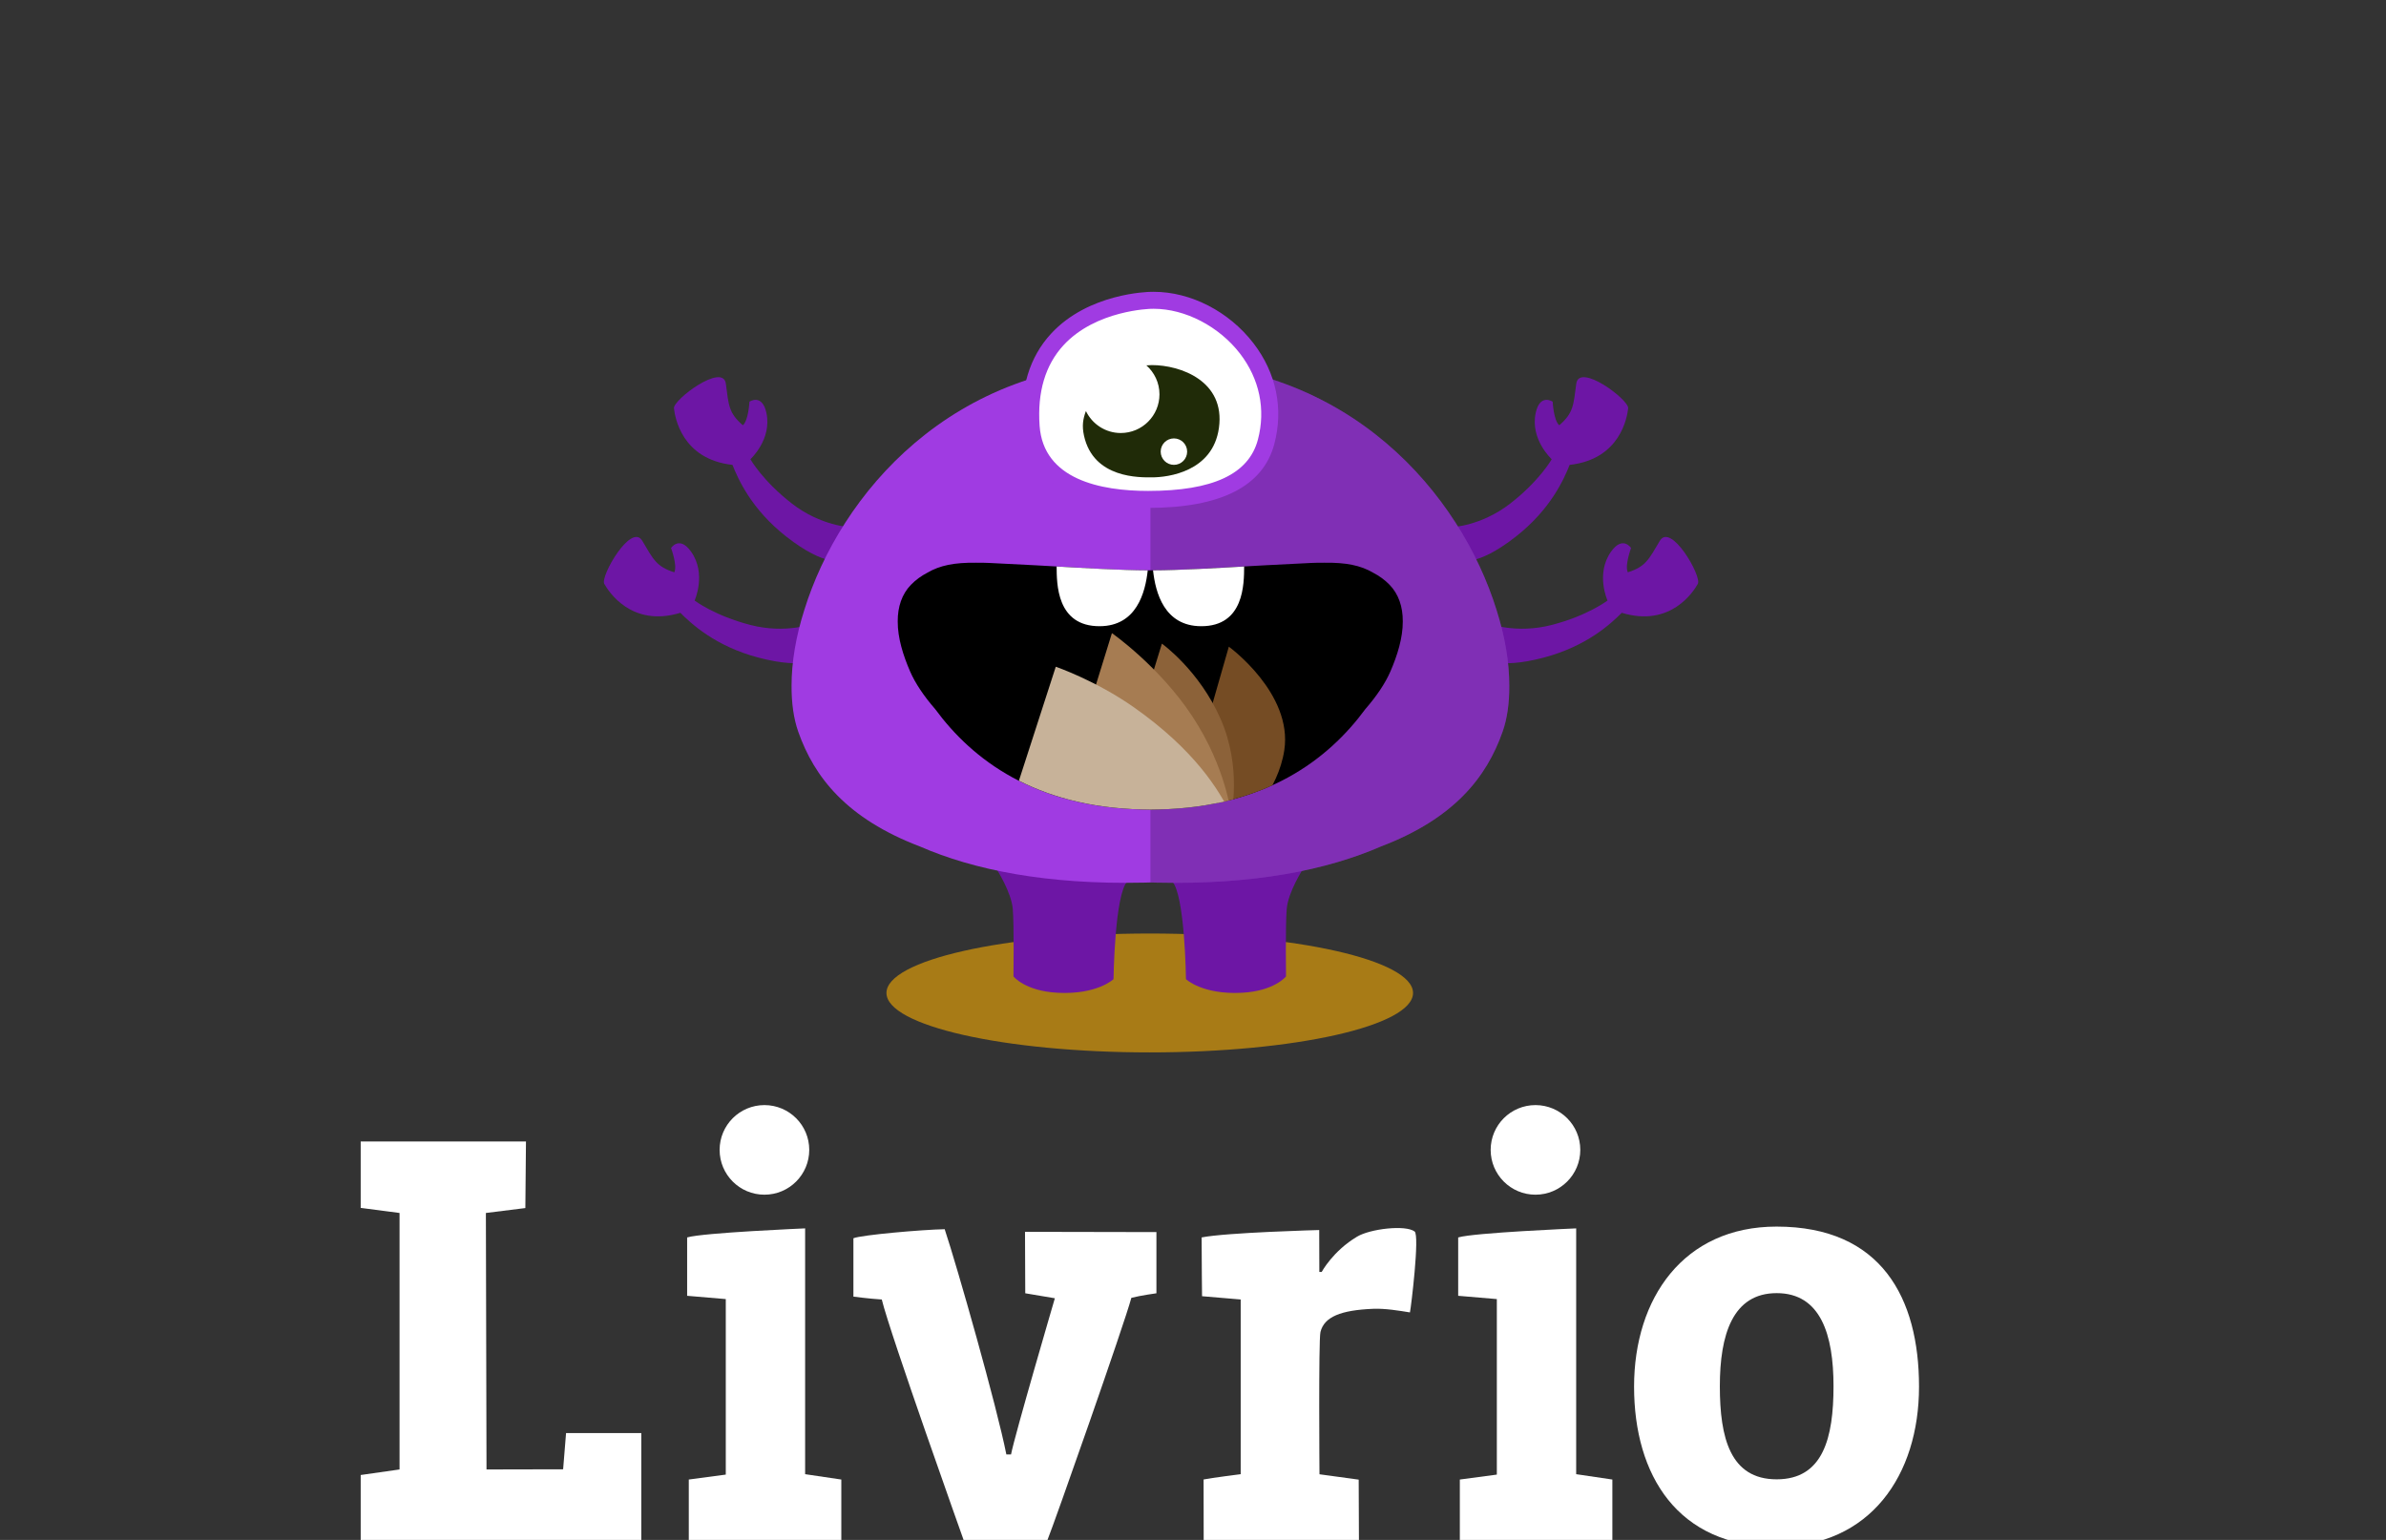 <?xml version="1.0" encoding="utf-8"?>
<!-- Generator: Adobe Illustrator 16.0.0, SVG Export Plug-In . SVG Version: 6.00 Build 0)  -->
<!DOCTYPE svg PUBLIC "-//W3C//DTD SVG 1.1//EN" "http://www.w3.org/Graphics/SVG/1.1/DTD/svg11.dtd">
<svg version="1.1" id="Layer_1" xmlns="http://www.w3.org/2000/svg" xmlns:xlink="http://www.w3.org/1999/xlink" x="0px" y="0px"
	 width="320px" height="206.586px" viewBox="0 0 320 206.586" enable-background="new 0 0 320 206.586" xml:space="preserve">
<rect x="0" y="0" width="320" height="206.586" fill="#333333" stroke="none"/>
<path fill="#6D16A5" d="M114.055,70.719c0,0-3.923-0.126-7.846-3.164c-3.924-3.038-5.569-5.949-5.569-5.949s2.91-2.658,2.151-6.202
	c-0.571-2.666-2.278-1.519-2.278-1.519s-0.126,2.532-0.886,3.164c-1.898-1.646-1.898-2.658-2.278-5.569
	c-0.376-2.886-7.087,2.151-6.961,3.291c0.127,1.139,1.013,6.834,7.848,7.594c0.759,1.898,2.531,5.948,7.214,9.618
	c5.34,4.185,7.468,3.165,7.468,3.165L114.055,70.719z"/>
<path fill="#6D16A5" d="M109.08,83.648c0,0-3.656,1.431-8.459,0.186c-4.803-1.245-7.463-3.271-7.463-3.271s1.627-3.59-0.467-6.547
	c-1.576-2.226-2.692-0.498-2.692-0.498s0.882,2.375,0.433,3.257c-2.394-0.764-2.793-1.694-4.289-4.22
	c-1.484-2.504-5.666,4.771-5.1,5.768c0.565,0.998,3.625,5.882,10.205,3.886c1.447,1.446,4.671,4.469,10.422,5.996
	c6.558,1.741,8.111-0.036,8.111-0.036L109.08,83.648z"/>
<path fill="#6D16A5" d="M194.694,70.719c0,0,3.924-0.126,7.847-3.164c3.924-3.038,5.569-5.949,5.569-5.949s-2.911-2.658-2.151-6.202
	c0.571-2.666,2.278-1.519,2.278-1.519s0.126,2.532,0.886,3.164c1.898-1.646,1.898-2.658,2.278-5.569
	c0.376-2.886,7.087,2.151,6.961,3.291c-0.127,1.139-1.013,6.834-7.847,7.594c-0.76,1.898-2.532,5.948-7.215,9.618
	c-5.339,4.185-7.467,3.165-7.467,3.165L194.694,70.719z"/>
<path fill="#6D16A5" d="M199.67,83.648c0,0,3.655,1.431,8.459,0.186s7.463-3.271,7.463-3.271s-1.628-3.59,0.467-6.547
	c1.576-2.226,2.692-0.498,2.692-0.498s-0.882,2.375-0.433,3.257c2.394-0.764,2.793-1.694,4.29-4.22
	c1.482-2.504,5.665,4.771,5.099,5.768c-0.564,0.998-3.625,5.882-10.204,3.886c-1.446,1.446-4.672,4.469-10.422,5.996
	c-6.558,1.741-8.11-0.036-8.11-0.036L199.67,83.648z"/>
<path fill="#A87B16" d="M189.511,133.206c0,4.404-15.81,7.974-35.312,7.974c-19.502,0-35.311-3.57-35.311-7.974
	s15.809-7.973,35.311-7.973C173.701,125.232,189.511,128.802,189.511,133.206"/>
<path fill="#6D16A5" d="M133.641,116.569c0,0,2.008,3.104,2.19,5.385c0.183,2.282,0.092,9.036,0.092,9.036s1.557,1.965,5.933,2.191
	c5.294,0.273,7.485-1.826,7.485-1.826s0.141-11.408,1.875-13.143C146.469,118.212,133.641,116.569,133.641,116.569"/>
<path fill="#6D16A5" d="M174.756,116.569c0,0-2.008,3.104-2.189,5.385c-0.183,2.282-0.092,9.036-0.092,9.036
	s-1.558,1.965-5.932,2.191c-5.295,0.273-7.485-1.826-7.485-1.826s-0.141-11.408-1.876-13.143
	C161.93,118.212,174.756,116.569,174.756,116.569"/>
<path fill="#A03BE2" d="M202.418,91.967c0.003-3.084-0.566-6.559-1.718-10.167c-4.773-15.345-19.577-33.259-45.499-33.259
	c-0.307,0-0.608,0.007-0.912,0.012c-0.303-0.004-0.605-0.012-0.911-0.012c-25.922,0-40.726,17.914-45.499,33.259
	c-1.152,3.608-1.721,7.083-1.718,10.167c-0.017,2.343,0.282,4.446,0.894,6.188c2.138,6.078,6.46,11.645,16.336,15.406
	c7.162,3.121,16.944,5.135,30.037,4.844c0.291-0.007,0.574-0.015,0.861-0.022c0.287,0.007,0.57,0.016,0.86,0.022
	c13.093,0.291,22.875-1.724,30.038-4.844c9.875-3.761,14.197-9.328,16.336-15.406C202.136,96.414,202.435,94.311,202.418,91.967"/>
<g opacity="0.2">
	<g>
		<defs>
			<rect id="SVGID_1_" x="154.29" y="48.541" width="48.128" height="69.892"/>
		</defs>
		<clipPath id="SVGID_2_">
			<use xlink:href="#SVGID_1_"  overflow="visible"/>
		</clipPath>
		<path clip-path="url(#SVGID_2_)" d="M200.7,81.8c-4.773-15.345-19.577-33.259-45.499-33.259c-0.307,0-0.608,0.007-0.912,0.012
			v69.829c0.286,0.007,0.57,0.016,0.86,0.022c13.092,0.291,22.875-1.723,30.038-4.844c9.875-3.761,14.197-9.328,16.336-15.406
			c0.612-1.741,0.911-3.844,0.895-6.188C202.421,88.883,201.852,85.409,200.7,81.8"/>
	</g>
</g>
<path fill="#FFFFFF" d="M153.984,66.996c6.645,0,14.111-1.266,15.82-7.72c2.797-10.565-6.834-19.238-15.441-18.985
	c0,0-17.238,0.204-16.074,16.897C138.859,65.351,147.339,66.996,153.984,66.996"/>
<path fill="#A03BE2" d="M153.983,68.135c-10.363,0-16.34-3.86-16.829-10.869c-0.361-5.163,0.92-9.369,3.807-12.501
	c5.026-5.453,13.05-5.609,13.388-5.614c0.115-0.003,0.248-0.005,0.382-0.005c4.977,0,10.102,2.642,13.375,6.896
	c3.062,3.976,4.055,8.779,2.799,13.524C169.4,65.253,163.708,68.135,153.983,68.135 M154.732,41.424
	c-0.112,0-0.223,0.001-0.335,0.004c-0.092,0.001-7.423,0.162-11.771,4.892c-2.438,2.652-3.515,6.282-3.2,10.787
	c0.505,7.231,8.195,8.75,14.557,8.75c8.681,0,13.496-2.249,14.72-6.874c1.071-4.046,0.219-8.149-2.4-11.551
	C163.494,43.782,158.952,41.424,154.732,41.424"/>
<path fill="#202B08" d="M154.49,48.976c-0.245,0-0.495,0.014-0.746,0.037c1.076,0.951,1.759,2.337,1.759,3.887
	c0,2.866-2.323,5.189-5.189,5.189c-2.062,0-3.838-1.206-4.675-2.947c-0.401,1.063-0.544,1.989-0.262,3.287
	c1.266,5.823,7.594,5.609,9.113,5.609c2.152,0,8.164-0.747,8.986-6.622C164.362,51.088,158.287,48.976,154.49,48.976"/>
<path fill="#FFFFFF" d="M159.215,60.586c0,0.98-0.794,1.774-1.774,1.774s-1.774-0.793-1.774-1.774c0-0.979,0.795-1.773,1.774-1.773
	S159.215,59.606,159.215,60.586"/>
<path d="M188.135,83.374c0.015-1.971-0.564-3.679-1.773-4.924c-0.647-0.668-1.385-1.196-2.189-1.612
	c-1.705-1.01-3.684-1.381-6.527-1.348c-0.59-0.007-1.186,0.003-1.787,0.03c-8.377,0.375-16.266,0.988-21.592,0.994
	c-5.326-0.006-13.215-0.619-21.592-0.994c-0.601-0.027-1.197-0.037-1.786-0.03c-2.844-0.033-4.823,0.338-6.528,1.348
	c-0.804,0.416-1.541,0.944-2.189,1.612c-1.209,1.246-1.788,2.953-1.773,4.924c-0.013,2.195,0.728,4.558,1.67,6.721
	c0.676,1.55,1.819,3.269,3.341,5.016c5.033,6.848,13.405,13.14,27.717,13.479c0.354,0.012,0.709,0.02,1.066,0.02
	c0.025,0,0.05-0.001,0.075-0.001c0.026,0,0.049,0.001,0.075,0.001c0.356,0,0.71-0.007,1.065-0.02
	c14.312-0.339,22.684-6.631,27.717-13.479c1.523-1.747,2.666-3.466,3.342-5.016C187.406,87.931,188.147,85.569,188.135,83.374"/>
<path fill="#FFFFFF" d="M154.641,76.51c0.324,2.991,1.504,7.46,6.412,7.496c5.848,0.042,5.789-5.768,5.807-8.01
	C163.815,76.174,158.043,76.51,154.641,76.51"/>
<path fill="#FFFFFF" d="M153.93,76.51c-0.324,2.991-1.504,7.46-6.411,7.496c-5.848,0.042-5.79-5.768-5.808-8.01
	C144.756,76.174,150.528,76.51,153.93,76.51"/>
<g>
	<defs>
		<path id="SVGID_3_" d="M175.882,75.52c-8.378,0.375-16.267,0.988-21.592,0.994c-5.326-0.006-13.214-0.619-21.593-0.994
			c-0.6-0.027-1.195-0.037-1.785-0.03c-2.844-0.033-4.823,0.338-6.529,1.348c-0.804,0.415-1.54,0.944-2.188,1.612
			c-1.209,1.246-1.788,2.953-1.773,4.924c-0.013,2.195,0.728,4.558,1.67,6.721c0.676,1.55,1.818,3.269,3.341,5.016
			c5.033,6.848,13.405,13.14,27.717,13.479c0.355,0.012,0.709,0.02,1.065,0.02c0.025,0,0.05,0,0.076-0.001
			c0.025,0.001,0.05,0.001,0.076,0.001c0.355,0,0.71-0.007,1.064-0.02c14.312-0.339,22.683-6.631,27.717-13.479
			c1.522-1.747,2.665-3.465,3.341-5.016c0.942-2.163,1.683-4.525,1.671-6.72c0.015-1.972-0.564-3.679-1.773-4.924
			c-0.649-0.668-1.386-1.197-2.189-1.612c-1.706-1.01-3.685-1.381-6.528-1.348c-0.125-0.001-0.249-0.002-0.373-0.002
			C176.827,75.488,176.355,75.499,175.882,75.52"/>
	</defs>
	<clipPath id="SVGID_4_">
		<use xlink:href="#SVGID_3_"  overflow="visible"/>
	</clipPath>
	<path clip-path="url(#SVGID_4_)" fill="#754C24" d="M165.111,109.3l2.191,0.6c0,0,4.111-3.826,4.941-9.248
		c1.17-7.647-7.437-13.9-7.437-13.9l-2.562,8.933L165.111,109.3z"/>
	<path clip-path="url(#SVGID_4_)" fill="#8C6239" d="M165.111,109.3c0,0,1.476-6.246-1.39-12.812
		c-2.866-6.567-7.892-10.143-7.892-10.143l-2.156,7.003L165.111,109.3z"/>
	<path clip-path="url(#SVGID_4_)" fill="#A67C52" d="M165.111,109.3c0,0-0.619-6.232-5.178-13.17
		c-4.435-6.748-10.806-11.194-10.806-11.194l-2.441,7.888L165.111,109.3z"/>
	<path clip-path="url(#SVGID_4_)" fill="#C7B299" d="M165.111,109.3c-1.631-3.346-4.896-8.681-13.022-14.404
		c-5.124-3.608-10.493-5.453-10.493-5.453l-11.968,37.018c0,0,6.957,0.623,12.043,3.676c7.123,4.277,13.28,10.584,13.28,10.584
		L165.111,109.3z"/>
</g>
<polygon fill="#FFFFFF" points="65.165,162.722 70.458,162.061 70.541,153.128 48.375,153.128 48.375,162.039 53.586,162.722 
	53.586,197.129 48.375,197.873 48.375,206.641 86.007,206.641 86.007,192.249 75.917,192.249 75.524,197.107 65.248,197.129 "/>
<path fill="#FFFFFF" d="M108.533,154.258c0,3.319-2.691,6.011-6.011,6.011c-3.319,0-6.01-2.691-6.01-6.011
	c0-3.32,2.691-6.01,6.01-6.01C105.841,148.248,108.533,150.938,108.533,154.258"/>
<path fill="#FFFFFF" d="M92.156,166.003v7.829l5.183,0.441v23.545l-4.962,0.662v8.16h20.457v-8.16l-4.853-0.718v-32.974
	C107.98,164.789,94.237,165.368,92.156,166.003"/>
<path fill="#FFFFFF" d="M211.942,154.258c0,3.319-2.691,6.011-6.012,6.011c-3.318,0-6.009-2.691-6.009-6.011
	c0-3.32,2.69-6.01,6.009-6.01C209.251,148.248,211.942,150.938,211.942,154.258"/>
<path fill="#FFFFFF" d="M195.565,166.003v7.829l5.184,0.441v23.545l-4.962,0.662v8.16h20.456v-8.16l-4.853-0.718v-32.974
	C211.391,164.789,197.647,165.368,195.565,166.003"/>
<path fill="#FFFFFF" d="M137.503,173.494l3.97,0.669c0,0-5.403,18.444-5.877,20.951c-0.229,0-0.353,0.002-0.628,0.002
	c-1.255-6.382-6.601-25.21-8.271-30.217c-3.032,0.056-11.193,0.772-12.241,1.214v7.829c0,0,2.04,0.276,3.805,0.387
	c1.103,4.576,10.973,32.257,10.973,32.257h11.248c0.883-2.151,10.305-28.936,11.249-32.478c1.207-0.317,3.364-0.614,3.364-0.614
	v-8.208l-17.625-0.035L137.503,173.494z"/>
<path fill="#FFFFFF" d="M176.963,197.775c0,0-0.135-17.989,0.13-19.078c0.499-2.054,2.74-2.944,7.106-3.121
	c1.573-0.064,3.514,0.261,4.896,0.485c0.15-0.676,1.323-10.34,0.625-10.858c-1.227-0.911-5.938-0.365-7.712,0.693
	c-3.259,1.942-4.749,4.737-4.749,4.737l-0.316,0.002l-0.015-5.626c0,0-12.462,0.331-15.771,0.993c0,2.866,0.057,7.885,0.057,7.885
	l5.182,0.44v23.435c0,0-3.873,0.49-4.976,0.71c0,1.765,0.013,8.223,0.013,8.223h20.822l-0.033-8.202L176.963,197.775"/>
<path fill="#FFFFFF" d="M238.263,164.548c-12.471,0-19.108,9.613-19.108,21.472c0,11.859,5.833,21.473,19.108,21.473
	c12.571,0,19.108-9.613,19.108-21.473C257.371,174.161,252.343,164.548,238.263,164.548 M238.28,198.452
	c-6.245,0-7.622-5.592-7.622-12.489s1.708-12.488,7.622-12.488s7.623,5.591,7.623,12.488S244.525,198.452,238.28,198.452"/>
</svg>
